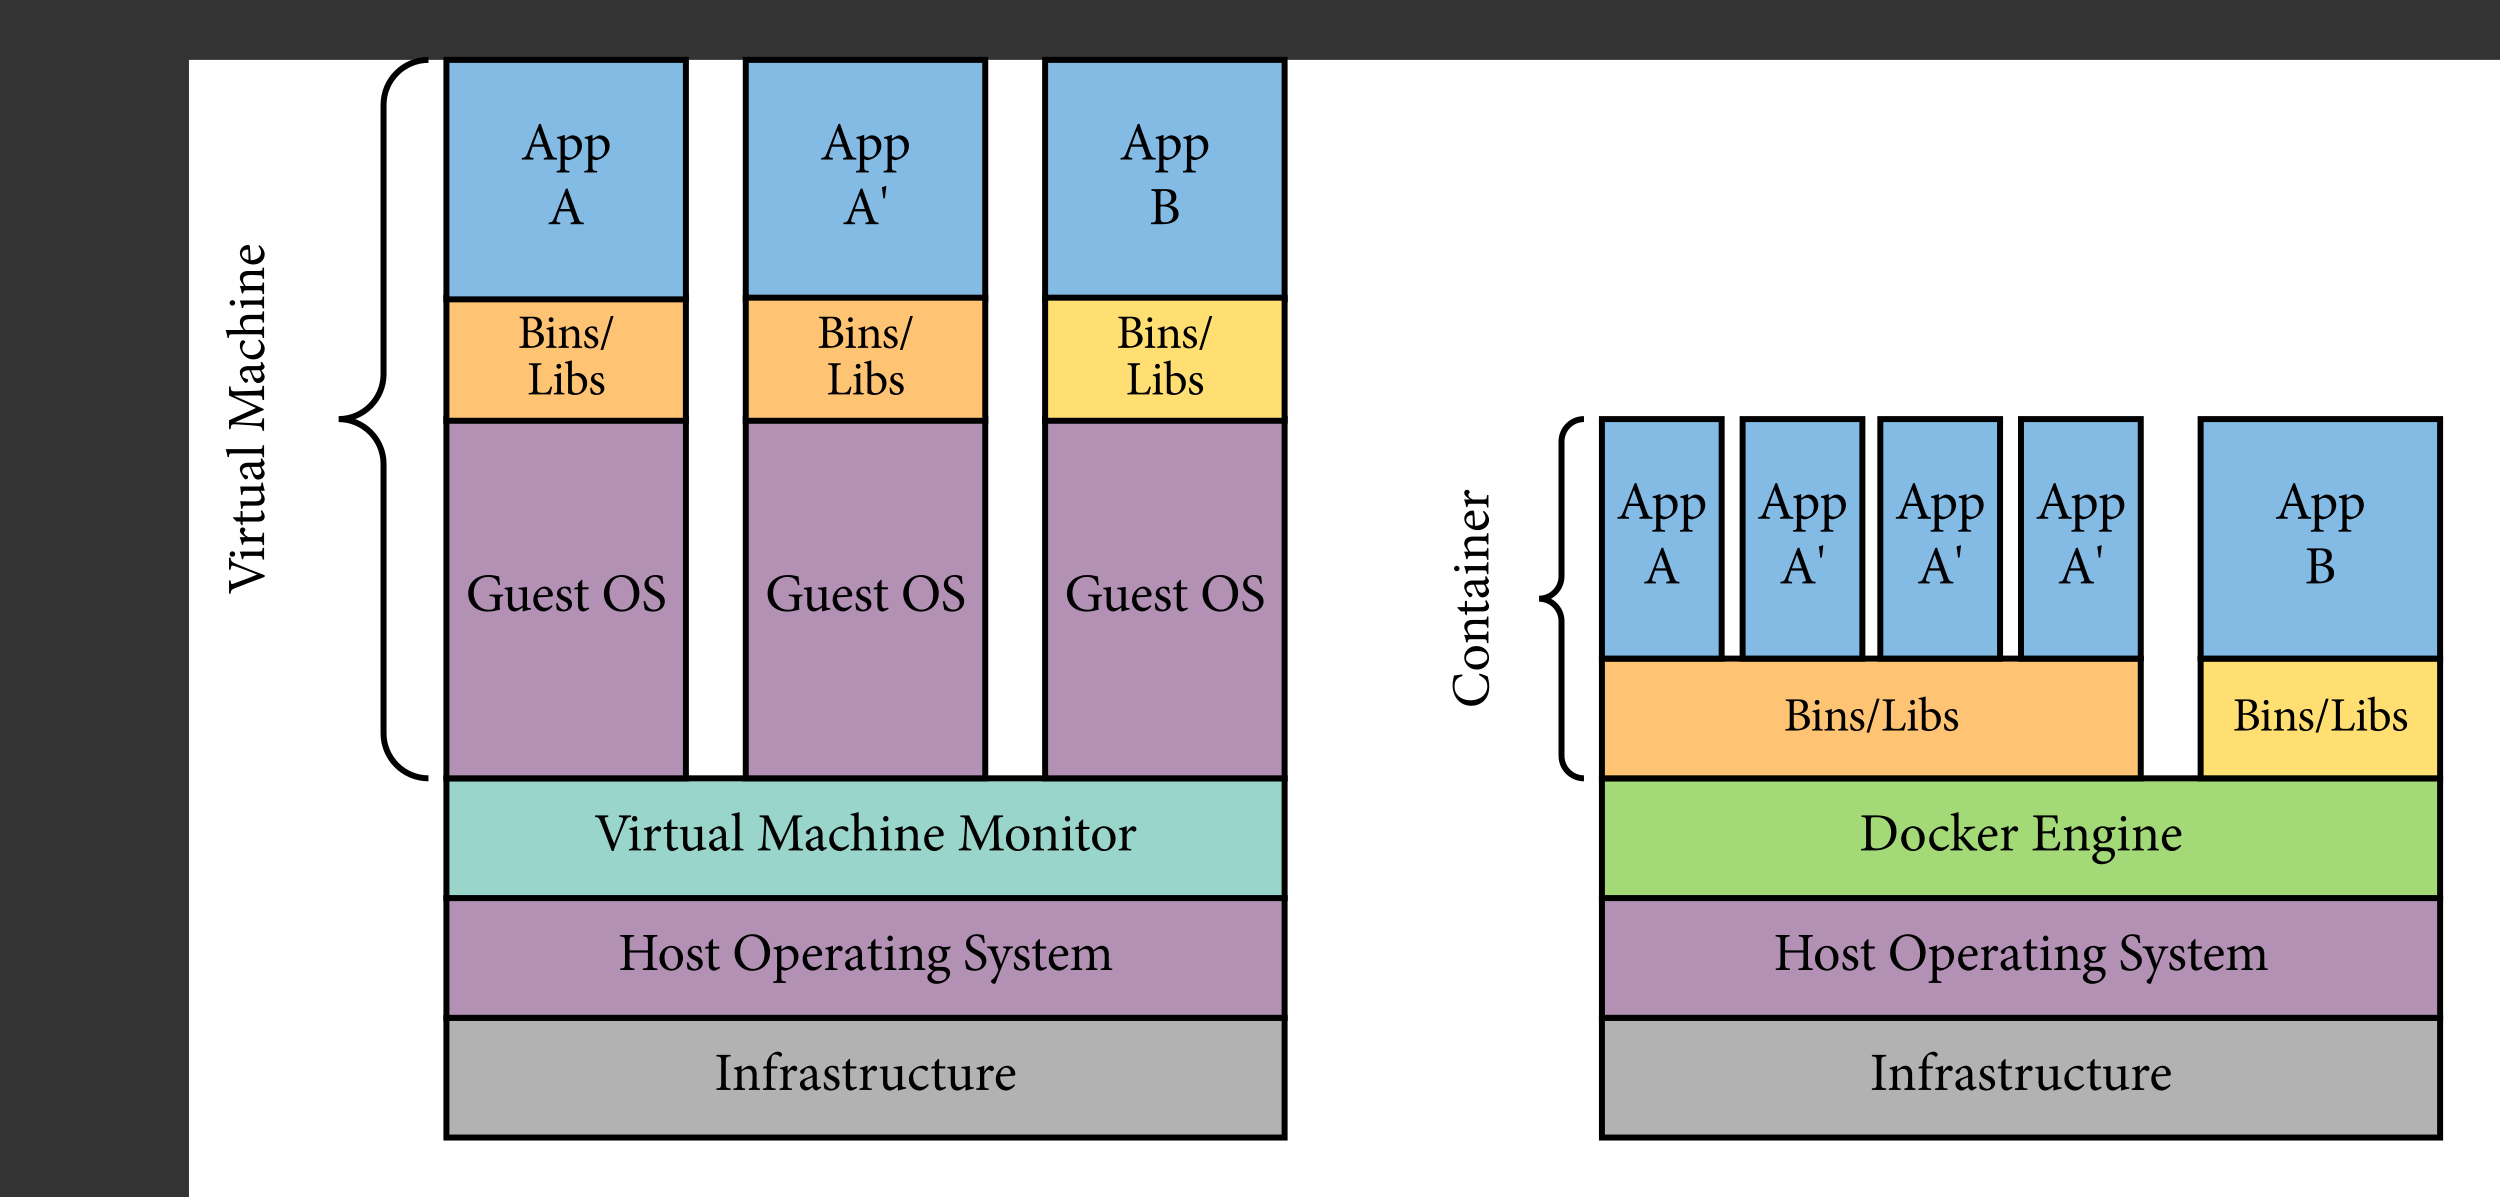 <svg xmlns="http://www.w3.org/2000/svg" xmlns:xlink="http://www.w3.org/1999/xlink" xmlns:lucid="lucid" width="835.13" height="400"><rect width="100%" height="100%" fill="#333333" stroke="none"/><g transform="translate(63.126 20)" lucid:page-tab-id="0_0"><path d="M0 0h1360v1760H0z" fill="#fff"/><path d="M86 320h280v40H86z" stroke="#000" stroke-width="2" fill="#b2b2b2"/><use xlink:href="#a" transform="matrix(1,0,0,1,91,325) translate(84.501 19.086)"/><path d="M86 280h280v40H86z" stroke="#000" stroke-width="2" fill="#b391b5"/><use xlink:href="#b" transform="matrix(1,0,0,1,91,285) translate(52.342 19.036)"/><use xlink:href="#c" transform="matrix(1,0,0,1,91,285) translate(90.476 19.036)"/><use xlink:href="#d" transform="matrix(1,0,0,1,91,285) translate(167.489 19.036)"/><path d="M86 240h280v40H86z" stroke="#000" stroke-width="2" fill="#99d5ca"/><use xlink:href="#e" transform="matrix(1,0,0,1,91,245) translate(44.325 19.086)"/><use xlink:href="#f" transform="matrix(1,0,0,1,91,245) translate(98.577 19.086)"/><use xlink:href="#g" transform="matrix(1,0,0,1,91,245) translate(165.663 19.086)"/><path d="M86 120h80v120H86z" stroke="#000" stroke-width="2" fill="#b391b5"/><use xlink:href="#h" transform="matrix(1,0,0,1,91,125) translate(1.489 59.036)"/><use xlink:href="#i" transform="matrix(1,0,0,1,91,125) translate(46.804 59.036)"/><path d="M186 120h80v120h-80z" stroke="#000" stroke-width="2" fill="#b391b5"/><use xlink:href="#h" transform="matrix(1,0,0,1,191,125) translate(1.489 59.036)"/><use xlink:href="#i" transform="matrix(1,0,0,1,191,125) translate(46.804 59.036)"/><path d="M286 120h80v120h-80z" stroke="#000" stroke-width="2" fill="#b391b5"/><use xlink:href="#h" transform="matrix(1,0,0,1,291,125) translate(1.489 59.036)"/><use xlink:href="#i" transform="matrix(1,0,0,1,291,125) translate(46.804 59.036)"/><path d="M86 79.44h80v41.12H86z" stroke="#000" stroke-width="2" fill="#ffc374"/><use xlink:href="#j" transform="matrix(1,0,0,1,91,84.444) translate(18.783 11.753)"/><use xlink:href="#k" transform="matrix(1,0,0,1,91,84.444) translate(21.91 27.309)"/><path d="M86 0h80v80H86z" stroke="#000" stroke-width="2" fill="#83bbe5"/><use xlink:href="#l" transform="matrix(1,0,0,1,91,5) translate(19.817 28.286)"/><use xlink:href="#m" transform="matrix(1,0,0,1,91,5) translate(28.781 49.886)"/><path d="M186 0h80v80h-80z" stroke="#000" stroke-width="2" fill="#83bbe5"/><use xlink:href="#l" transform="matrix(1,0,0,1,191,5) translate(19.817 28.286)"/><use xlink:href="#n" transform="matrix(1,0,0,1,191,5) translate(27.26 49.886)"/><path d="M286 0h80v80h-80z" stroke="#000" stroke-width="2" fill="#83bbe5"/><use xlink:href="#l" transform="matrix(1,0,0,1,291,5) translate(19.817 28.286)"/><use xlink:href="#o" transform="matrix(1,0,0,1,291,5) translate(29.708 49.886)"/><path d="M0 0h80v240H0z" fill="none"/><path d="M80 240c-8.28 0-15-6.72-15-15v-90c0-8.28-6.72-15-15-15 8.28 0 15-6.72 15-15V15c0-8.28 6.72-15 15-15" stroke="#000" stroke-width="2" fill="none"/><use xlink:href="#p" transform="matrix(6.123233995736766e-17,-1,1,6.123233995736766e-17,5,235) translate(56.374 20.086)"/><use xlink:href="#q" transform="matrix(6.123233995736766e-17,-1,1,6.123233995736766e-17,5,235) translate(110.626 20.086)"/><path d="M472 320h280v40H472z" stroke="#000" stroke-width="2" fill="#b2b2b2"/><use xlink:href="#a" transform="matrix(1,0,0,1,477,325) translate(84.501 19.086)"/><path d="M472 280h280v40H472z" stroke="#000" stroke-width="2" fill="#b391b5"/><use xlink:href="#b" transform="matrix(1,0,0,1,477,285) translate(52.342 19.036)"/><use xlink:href="#c" transform="matrix(1,0,0,1,477,285) translate(90.476 19.036)"/><use xlink:href="#d" transform="matrix(1,0,0,1,477,285) translate(167.489 19.036)"/><path d="M472 240h280v40H472z" stroke="#000" stroke-width="2" fill="#a3d977"/><use xlink:href="#r" transform="matrix(1,0,0,1,477,245) translate(80.973 19.086)"/><use xlink:href="#s" transform="matrix(1,0,0,1,477,245) translate(138.339 19.086)"/><path d="M472 200h180v40H472z" stroke="#000" stroke-width="2" fill="#ffc374"/><use xlink:href="#t" transform="matrix(1,0,0,1,477,205) translate(55.693 19.031)"/><path d="M672 200h80v40h-80z" stroke="#000" stroke-width="2" fill="#ffdf71"/><use xlink:href="#t" transform="matrix(1,0,0,1,677,205) translate(5.693 19.031)"/><path d="M472 120h40v80h-40z" stroke="#000" stroke-width="2" fill="#83bbe5"/><use xlink:href="#l" transform="matrix(1,0,0,1,477,125) translate(-0.183 28.286)"/><use xlink:href="#m" transform="matrix(1,0,0,1,477,125) translate(8.781 49.886)"/><path d="M519 120h40v80h-40z" stroke="#000" stroke-width="2" fill="#83bbe5"/><g><use xlink:href="#l" transform="matrix(1,0,0,1,524,125) translate(-0.183 28.286)"/><use xlink:href="#n" transform="matrix(1,0,0,1,524,125) translate(7.26 49.886)"/></g><path d="M672 120h80v80h-80z" stroke="#000" stroke-width="2" fill="#83bbe5"/><g><use xlink:href="#l" transform="matrix(1,0,0,1,677,125) translate(19.817 28.286)"/><use xlink:href="#o" transform="matrix(1,0,0,1,677,125) translate(29.708 49.886)"/></g><path d="M386 120h80v120h-80z" fill="none"/><path d="M466 240c-4.14 0-7.5-3.36-7.5-7.5v-45c0-4.14-3.36-7.5-7.5-7.5 4.14 0 7.5-3.36 7.5-7.5v-45c0-4.14 3.36-7.5 7.5-7.5" stroke="#000" stroke-width="2" fill="none"/><g><use xlink:href="#u" transform="matrix(6.123233995736766e-17,-1,1,6.123233995736766e-17,391,235) translate(18.433 43.086)"/></g><path d="M565 120h40v80h-40z" stroke="#000" stroke-width="2" fill="#83bbe5"/><g><use xlink:href="#l" transform="matrix(1,0,0,1,570,125) translate(-0.183 28.286)"/><use xlink:href="#n" transform="matrix(1,0,0,1,570,125) translate(7.26 49.886)"/></g><path d="M186 79.44h80v41.12h-80z" stroke="#000" stroke-width="2" fill="#ffc374"/><g><use xlink:href="#j" transform="matrix(1,0,0,1,191,84.444) translate(18.783 11.753)"/><use xlink:href="#k" transform="matrix(1,0,0,1,191,84.444) translate(21.91 27.309)"/></g><path d="M286 79.44h80v41.12h-80z" stroke="#000" stroke-width="2" fill="#ffdf71"/><g><use xlink:href="#j" transform="matrix(1,0,0,1,291,84.444) translate(18.783 11.753)"/><use xlink:href="#k" transform="matrix(1,0,0,1,291,84.444) translate(21.91 27.309)"/></g><path d="M612 120h40v80h-40z" stroke="#000" stroke-width="2" fill="#83bbe5"/><g><use xlink:href="#l" transform="matrix(1,0,0,1,617,125) translate(-0.183 28.286)"/><use xlink:href="#n" transform="matrix(1,0,0,1,617,125) translate(7.26 49.886)"/></g><defs><path d="M303 0H38v-28c82-6 90-12 90-97v-400c0-85-8-91-90-97v-28h265v28c-82 6-90 12-90 97v400c0 86 8 91 90 97V0" id="v"/><path d="M181-372c38-25 93-77 150-77 79 0 129 55 129 152v193c0 68 5 72 63 78V0H315v-26c59-6 66-14 66-83 0-116 35-281-91-281-40 0-79 25-109 51v235c0 68 6 72 65 78V0H29v-26c68-7 73-12 73-78v-207c0-64-6-67-60-77v-23c48-9 95-21 139-41v80" id="w"/><path d="M54-437h47c-1-39 2-77 11-104 7-22 25-69 77-117 53-49 140-78 189-20 19 23 4 45-14 59-9 7-18 7-27-3-28-34-109-58-134-7-17 12-26 115-23 192h118c6 9 1 33-10 39H180v288c0 74 7 77 86 85V0H30v-26c64-6 71-11 71-77v-295H31l-4-10" id="x"/><path d="M181-452c1 36-3 77 2 109 30-50 73-106 121-106 64 0 77 77 26 99-32 14-43-31-69-23-26 0-58 30-80 86v183c0 66 5 72 82 78V0H33v-26c62-6 69-12 69-78v-207c0-66-5-70-62-78v-22c49-8 93-20 141-41" id="y"/><path d="M225-449c82-7 127 65 127 149v186c2 67 33 69 71 49l10 26-85 51c-37-1-65-32-71-64-40 27-88 64-118 64C88 12 39-47 39-110c0-110 196-119 236-164 5-79-29-135-84-131-51 3-61 36-75 85-13 45-72 19-73-19 0-15 13-26 32-40 28-20 92-65 150-70zm50 209c-49 31-154 45-151 115 4 97 103 89 151 41v-156" id="z"/><path d="M320-325l-26 6c-19-59-54-99-103-99-38 0-65 30-65 69 0 44 40 68 85 87 75 31 126 67 126 136 0 91-85 138-165 138-51 0-97-19-115-34-7-14-16-82-16-118l26-5C85-79 130-21 190-21c37 0 71-28 71-70 0-44-29-68-79-91-60-28-125-61-125-138 0-70 60-129 152-129 41 0 68 9 89 17 8 23 19 82 22 107" id="A"/><path d="M298-36c-32 14-72 48-110 48-63 0-98-40-98-119v-291H21l-4-10 27-29h46v-73l65-66 14 2v137h113c9 10 6 32-6 39H169v257c2 119 61 103 120 79" id="B"/><path d="M287-426c46-2 119-11 157-18v334c-5 65 25 57 74 61v25c-44 5-109 25-147 36l-6-6v-71c-37 26-92 77-151 77-67 0-124-41-124-149v-196c2-70-20-58-61-70v-23c40-2 109-12 143-18-5 59-3 202-3 281 0 149 123 129 196 64v-233c6-74-31-60-78-71v-23" id="C"/><path d="M288-449c56 0 100 15 106 57-5 30-27 57-52 32-90-87-225-38-224 119 0 139 95 185 151 185 43 0 76-12 122-55l17 21C364-32 297 12 238 12 112 12 38-90 38-197c0-77 33-144 100-196 52-40 112-56 150-56" id="D"/><path d="M37-201c0-127 99-248 213-248 83 0 150 74 150 152 0 20-5 28-23 32-17 3-142 13-261 17C124-52 269-8 379-106l16 21C332-6 263 12 232 12 109 12 37-88 37-201zm277-111c1-52-33-101-89-100-45 0-89 42-104 123 56 0 111-1 169-3 18 0 24-6 24-20" id="E"/><g id="a"><use transform="matrix(0.018,0,0,0.018,0,0)" xlink:href="#v"/><use transform="matrix(0.018,0,0,0.018,5.85,0)" xlink:href="#w"/><use transform="matrix(0.018,0,0,0.018,15.696,0)" xlink:href="#x"/><use transform="matrix(0.018,0,0,0.018,21.204,0)" xlink:href="#y"/><use transform="matrix(0.018,0,0,0.018,27.882,0)" xlink:href="#z"/><use transform="matrix(0.018,0,0,0.018,35.784,0)" xlink:href="#A"/><use transform="matrix(0.018,0,0,0.018,42.3,0)" xlink:href="#B"/><use transform="matrix(0.018,0,0,0.018,47.88,0)" xlink:href="#y"/><use transform="matrix(0.018,0,0,0.018,54.738,0)" xlink:href="#C"/><use transform="matrix(0.018,0,0,0.018,64.296,0)" xlink:href="#D"/><use transform="matrix(0.018,0,0,0.018,72.036,0)" xlink:href="#B"/><use transform="matrix(0.018,0,0,0.018,77.346,0)" xlink:href="#C"/><use transform="matrix(0.018,0,0,0.018,86.904,0)" xlink:href="#y"/><use transform="matrix(0.018,0,0,0.018,93.348,0)" xlink:href="#E"/></g><path d="M729-650v28c-82 7-90 12-90 95v404c0 84 8 89 89 95V0H460v-28c85-6 94-11 94-95v-200H213v200c0 83 8 89 90 95V0H40v-28c80-6 88-11 88-95v-404c0-84-8-88-90-95v-28h259v28c-76 7-84 12-84 95v162h341v-162c0-83-8-88-86-95v-28h261" id="F"/><path d="M37-209c0-165 128-240 220-240 123 0 216 99 216 223C473-65 355 12 256 12 119 12 37-98 37-209zm343 5c0-117-47-213-135-212-61 0-115 62-115 175 0 126 55 220 137 220 62 0 113-46 113-183" id="G"/><g id="b"><use transform="matrix(0.018,0,0,0.018,0,0)" xlink:href="#F"/><use transform="matrix(0.018,0,0,0.018,13.173,0)" xlink:href="#G"/><use transform="matrix(0.018,0,0,0.018,22.24,0)" xlink:href="#A"/><use transform="matrix(0.018,0,0,0.018,28.676,0)" xlink:href="#B"/></g><path d="M44-318c0-180 126-347 337-347 169 0 322 132 322 332 0 216-151 348-334 348C188 15 44-126 44-318zm557 12c0-211-110-323-242-323-111 0-213 96-213 283 0 188 103 325 244 325 111 0 211-93 211-285" id="H"/><path d="M169-380c44-21 85-69 141-69 111 0 177 90 177 189 0 151-119 248-249 272-29-1-56-11-69-18v131c0 76 7 81 85 88v27H17v-27c64-6 73-12 73-78v-452c0-65-4-67-66-75v-24c42-7 98-24 145-43v79zm0 33v271c22 23 60 39 94 39 84 0 140-72 140-185 0-107-61-167-134-167-32 0-73 22-100 42" id="I"/><path d="M135-536c-26 0-50-24-50-51 0-30 24-52 51-52 28 0 50 22 50 52 0 27-22 51-51 51zM252 0H32v-26c63-6 70-12 70-80v-207c0-61-3-66-63-75v-24c51-8 98-21 142-39v345c0 68 7 74 71 80V0" id="J"/><path d="M29 135C29 70 98 46 136 9 86-9 54-37 51-88c40-15 72-41 88-61-45-19-88-66-88-134 0-152 162-201 275-141 49-2 100-8 136-14l6 8c-9 16-29 43-45 51l-57-3c19 22 30 53 30 89 0 126-112 177-226 155-43 26-44 80 33 80 36 0 72-1 105-1 62 0 144 20 144 118 0 101-117 198-250 198-111 0-173-65-173-122zm285-419c0-79-37-135-95-135-43 0-82 42-82 120s38 134 94 134c44 0 83-40 83-119zm70 379c0-70-63-84-143-84-47 0-69 7-87 22-26 22-46 49-46 78 0 54 58 95 132 95 95 0 144-49 144-111" id="K"/><g id="c"><use transform="matrix(0.018,0,0,0.018,0,0)" xlink:href="#H"/><use transform="matrix(0.018,0,0,0.018,13.369,0)" xlink:href="#I"/><use transform="matrix(0.018,0,0,0.018,22.844,0)" xlink:href="#E"/><use transform="matrix(0.018,0,0,0.018,30.4,0)" xlink:href="#y"/><use transform="matrix(0.018,0,0,0.018,36.996,0)" xlink:href="#z"/><use transform="matrix(0.018,0,0,0.018,44.8,0)" xlink:href="#B"/><use transform="matrix(0.018,0,0,0.018,50.311,0)" xlink:href="#J"/><use transform="matrix(0.018,0,0,0.018,55.076,0)" xlink:href="#w"/><use transform="matrix(0.018,0,0,0.018,64.658,0)" xlink:href="#K"/></g><path d="M409-504l-29 6c-18-64-44-133-131-133-77 0-111 56-111 110 0 73 48 107 127 148 78 40 173 87 173 199 0 105-89 189-222 189-62 1-114-19-147-36-8-21-21-107-27-155l29-7c16 61 61 162 164 162 75 0 120-47 120-120 0-74-55-109-130-149-64-34-165-84-165-197 0-96 77-178 206-178 46 0 88 11 126 23 4 36 9 75 17 138" id="L"/><path d="M478-437v25c-53 8-63 15-89 73-18 40-214 514-228 572-12 51-91 12-89-24 0-16 9-25 26-36 42-16 90-115 105-158 5-15 5-28-1-45-40-114-86-235-115-306-22-55-31-68-86-76v-25h203v25c-46 8-51 18-38 55l91 251c28-68 71-186 92-249 12-38 5-49-52-57v-25h181" id="M"/><path d="M446-367c53-34 86-82 158-82 78 0 127 55 127 153v193c0 67 8 71 65 77V0H583v-26c59-6 70-10 70-81 0-114 33-283-88-283-36 0-74 20-112 52 7 72 3 160 3 237 0 63 9 69 64 75V0H306v-26c62-6 71-11 71-77 0-113 33-287-87-287-40 0-79 27-109 52v235c0 65 8 71 57 77V0H27v-26c66-6 75-12 75-77v-207c0-64-3-69-61-78v-23c44-8 95-21 139-41v81c38-23 91-79 155-78 48 0 91 30 111 82" id="N"/><g id="d"><use transform="matrix(0.018,0,0,0.018,0,0)" xlink:href="#L"/><use transform="matrix(0.018,0,0,0.018,8.142,0)" xlink:href="#M"/><use transform="matrix(0.018,0,0,0.018,16.302,0)" xlink:href="#A"/><use transform="matrix(0.018,0,0,0.018,22.738,0)" xlink:href="#B"/><use transform="matrix(0.018,0,0,0.018,28.053,0)" xlink:href="#E"/><use transform="matrix(0.018,0,0,0.018,35.609,0)" xlink:href="#N"/></g><path d="M687-650v28c-68 8-81 17-119 107-27 65-133 319-208 526h-31c-67-183-149-399-207-544-29-75-45-83-104-88v-29h245v28c-71 8-75 15-59 59 27 70 98 269 168 436 50-125 126-320 158-419 19-58 13-66-68-76v-28h225" id="O"/><path d="M238 0H15v-26c63-6 72-12 72-78v-473c0-68-6-71-69-76v-24c52-6 114-23 148-35v608c0 66 8 72 72 78V0" id="P"/><g id="e"><use transform="matrix(0.018,0,0,0.018,0,0)" xlink:href="#O"/><use transform="matrix(0.018,0,0,0.018,11.106,0)" xlink:href="#J"/><use transform="matrix(0.018,0,0,0.018,15.93,0)" xlink:href="#y"/><use transform="matrix(0.018,0,0,0.018,22.788,0)" xlink:href="#B"/><use transform="matrix(0.018,0,0,0.018,28.098,0)" xlink:href="#C"/><use transform="matrix(0.018,0,0,0.018,37.71,0)" xlink:href="#z"/><use transform="matrix(0.018,0,0,0.018,45.612,0)" xlink:href="#P"/></g><path d="M861 0H598v-28c81-8 85-13 84-119l-3-408h-4L431-7h-20c-76-178-148-359-226-534-6 133-21 323-18 451 2 48 26 55 92 62V0H26v-28c58-7 78-18 85-60 12-67 27-288 33-391 9-130 4-134-87-143v-28h164l228 500 231-500h170v28c-88 8-95 10-92 113l10 362c3 106 6 111 93 119V0" id="Q"/><path d="M513 0H302v-26c58-6 66-12 66-77v-166c0-82-31-123-98-123-38 0-76 19-104 51v238c0 64 5 71 64 77V0H18l1-26c60-5 68-11 68-77v-477c0-63-2-68-68-74v-23c48-7 108-23 147-35v336c35-36 89-73 143-73 81-1 138 51 138 171v175c0 66 7 72 66 77V0" id="R"/><g id="f"><use transform="matrix(0.018,0,0,0.018,0,0)" xlink:href="#Q"/><use transform="matrix(0.018,0,0,0.018,15.732,0)" xlink:href="#z"/><use transform="matrix(0.018,0,0,0.018,23.634,0)" xlink:href="#D"/><use transform="matrix(0.018,0,0,0.018,31.14,0)" xlink:href="#R"/><use transform="matrix(0.018,0,0,0.018,40.752,0)" xlink:href="#J"/><use transform="matrix(0.018,0,0,0.018,45.576,0)" xlink:href="#w"/><use transform="matrix(0.018,0,0,0.018,55.35,0)" xlink:href="#E"/></g><g id="g"><use transform="matrix(0.018,0,0,0.018,0,0)" xlink:href="#Q"/><use transform="matrix(0.018,0,0,0.018,15.57,0)" xlink:href="#G"/><use transform="matrix(0.018,0,0,0.018,24.534,0)" xlink:href="#w"/><use transform="matrix(0.018,0,0,0.018,34.38,0)" xlink:href="#J"/><use transform="matrix(0.018,0,0,0.018,38.988,0)" xlink:href="#B"/><use transform="matrix(0.018,0,0,0.018,44.37,0)" xlink:href="#G"/><use transform="matrix(0.018,0,0,0.018,53.334,0)" xlink:href="#y"/></g><path d="M424-20c66 0 120-6 119-83v-85c0-72-7-78-105-86v-27h254v27c-60 9-64 14-64 73 0 60-4 129 7 179-62 15-144 37-224 37C191 15 44-122 44-320c0-232 186-345 382-345 83 0 160 22 192 29 3 35 8 90 16 156l-28 6c-24-122-100-155-195-155-153 0-265 112-265 297 0 144 85 312 278 312" id="S"/><g id="h"><use transform="matrix(0.018,0,0,0.018,0,0)" xlink:href="#S"/><use transform="matrix(0.018,0,0,0.018,12.427,0)" xlink:href="#C"/><use transform="matrix(0.018,0,0,0.018,21.867,0)" xlink:href="#E"/><use transform="matrix(0.018,0,0,0.018,29.422,0)" xlink:href="#A"/><use transform="matrix(0.018,0,0,0.018,35.858,0)" xlink:href="#B"/></g><g id="i"><use transform="matrix(0.018,0,0,0.018,0,0)" xlink:href="#H"/><use transform="matrix(0.018,0,0,0.018,13.28,0)" xlink:href="#L"/></g><path d="M301-650c133-2 206 41 206 148 0 95-79 134-135 149v3c99 15 177 59 177 159C549-56 410 0 257 0H36v-28c86-6 92-12 92-96v-403c0-83-4-89-84-95v-28h257zm-19 32c-54 0-70-4-70 60v196c125 9 203-28 203-128 0-68-38-128-133-128zm-70 289v204c0 72 19 91 83 91 82-1 155-43 155-147 0-118-97-156-238-148" id="T"/><path d="M298-665L81 44H25l217-709h56" id="U"/><g id="j"><use transform="matrix(0.016,0,0,0.016,0,0)" xlink:href="#T"/><use transform="matrix(0.016,0,0,0.016,9.022,0)" xlink:href="#J"/><use transform="matrix(0.016,0,0,0.016,13.191,0)" xlink:href="#w"/><use transform="matrix(0.016,0,0,0.016,21.576,0)" xlink:href="#A"/><use transform="matrix(0.016,0,0,0.016,27.284,0)" xlink:href="#U"/></g><path d="M332-34c116 5 128-42 163-129l30 6c-6 31-27 126-36 157H36v-28c84-6 92-13 92-98v-400c0-85-7-90-88-96v-28h261v28c-79 6-88 11-88 96v395c-5 104 31 93 119 97" id="V"/><path d="M152-404c38-14 77-45 122-45 107 0 197 92 197 210C471-35 257 74 73-24v-556c0-62-2-68-66-74v-23c47-6 108-21 145-35v308zm0 288c3 54 24 90 95 90 83 0 136-71 136-187 1-147-117-216-231-161v258" id="W"/><g id="k"><use transform="matrix(0.016,0,0,0.016,0,0)" xlink:href="#V"/><use transform="matrix(0.016,0,0,0.016,8.462,0)" xlink:href="#J"/><use transform="matrix(0.016,0,0,0.016,12.569,0)" xlink:href="#W"/><use transform="matrix(0.016,0,0,0.016,20.471,0)" xlink:href="#A"/></g><path d="M673 0H428v-28c63-8 72-16 59-55s-33-93-55-154H219c-16 45-30 87-44 129-21 63-13 73 62 80V0H20v-28c63-9 77-15 112-103l207-525 31-9c62 172 129 362 193 536 32 86 45 95 110 101V0zM418-280c-30-85-57-173-90-255-32 86-64 173-94 255h184" id="X"/><g id="l"><use transform="matrix(0.018,0,0,0.018,0,0)" xlink:href="#X"/><use transform="matrix(0.018,0,0,0.018,11.7,0)" xlink:href="#I"/><use transform="matrix(0.018,0,0,0.018,20.934,0)" xlink:href="#I"/></g><use transform="matrix(0.018,0,0,0.018,0,0)" xlink:href="#X" id="m"/><path d="M119-710l6 5c-2 23-18 157-26 219l-28 12c-10-94-25-195-29-209" id="Y"/><g id="n"><use transform="matrix(0.018,0,0,0.018,0,0)" xlink:href="#X"/><use transform="matrix(0.018,0,0,0.018,12.438,0)" xlink:href="#Y"/></g><use transform="matrix(0.018,0,0,0.018,0,0)" xlink:href="#T" id="o"/><g id="p"><use transform="matrix(0.018,0,0,0.018,0,0)" xlink:href="#O"/><use transform="matrix(0.018,0,0,0.018,11.106,0)" xlink:href="#J"/><use transform="matrix(0.018,0,0,0.018,15.93,0)" xlink:href="#y"/><use transform="matrix(0.018,0,0,0.018,22.788,0)" xlink:href="#B"/><use transform="matrix(0.018,0,0,0.018,28.098,0)" xlink:href="#C"/><use transform="matrix(0.018,0,0,0.018,37.71,0)" xlink:href="#z"/><use transform="matrix(0.018,0,0,0.018,45.612,0)" xlink:href="#P"/></g><g id="q"><use transform="matrix(0.018,0,0,0.018,0,0)" xlink:href="#Q"/><use transform="matrix(0.018,0,0,0.018,15.732,0)" xlink:href="#z"/><use transform="matrix(0.018,0,0,0.018,23.634,0)" xlink:href="#D"/><use transform="matrix(0.018,0,0,0.018,31.14,0)" xlink:href="#R"/><use transform="matrix(0.018,0,0,0.018,40.752,0)" xlink:href="#J"/><use transform="matrix(0.018,0,0,0.018,45.576,0)" xlink:href="#w"/><use transform="matrix(0.018,0,0,0.018,55.35,0)" xlink:href="#E"/></g><path d="M690-350C690-113 514 3 270 0H33v-27c86-6 94-12 94-97v-401c0-86-8-90-85-96v-29h281c227-1 367 86 367 300zM304-616c-77 5-90-11-91 69v416c0 76 33 95 106 95 187 0 273-140 273-300 0-166-107-291-288-280" id="Z"/><path d="M513 0L376 2c-46-51-108-132-164-198-19-22-23-26-47-19v111c0 66 9 72 73 78V0H14v-26c67-6 73-14 73-78v-473c0-66-5-71-66-76v-24c48-5 105-22 144-35v471c71-16 96-74 134-123 23-29 17-39-30-44v-26l204-9v25c-126 21-134 71-215 154 20 30 121 148 155 183 36 38 62 53 100 55V0" id="aa"/><g id="r"><use transform="matrix(0.018,0,0,0.018,0,0)" xlink:href="#Z"/><use transform="matrix(0.018,0,0,0.018,13.338,0)" xlink:href="#G"/><use transform="matrix(0.018,0,0,0.018,22.68,0)" xlink:href="#D"/><use transform="matrix(0.018,0,0,0.018,30.186,0)" xlink:href="#aa"/><use transform="matrix(0.018,0,0,0.018,38.952,0)" xlink:href="#E"/><use transform="matrix(0.018,0,0,0.018,46.602,0)" xlink:href="#y"/></g><path d="M341-34c137 3 134-40 175-128l30 4c-6 33-26 127-35 158H29v-28c91-7 99-15 99-96v-398c0-90-8-93-86-100v-28h446c0 25 5 93 8 144l-29 5c-29-87-16-115-145-114-38 9-109-25-109 32v227h94c90 0 95-8 108-75h29v192h-29c-13-72-20-78-107-78h-95v189c-1 97 31 92 128 94" id="ab"/><g id="s"><use transform="matrix(0.018,0,0,0.018,0,0)" xlink:href="#ab"/><use transform="matrix(0.018,0,0,0.018,10.224,0)" xlink:href="#w"/><use transform="matrix(0.018,0,0,0.018,19.926,0)" xlink:href="#K"/><use transform="matrix(0.018,0,0,0.018,28.44,0)" xlink:href="#J"/><use transform="matrix(0.018,0,0,0.018,33.264,0)" xlink:href="#w"/><use transform="matrix(0.018,0,0,0.018,43.038,0)" xlink:href="#E"/></g><g id="t"><use transform="matrix(0.016,0,0,0.016,0,0)" xlink:href="#T"/><use transform="matrix(0.016,0,0,0.016,9.022,0)" xlink:href="#J"/><use transform="matrix(0.016,0,0,0.016,13.191,0)" xlink:href="#w"/><use transform="matrix(0.016,0,0,0.016,21.576,0)" xlink:href="#A"/><use transform="matrix(0.016,0,0,0.016,27.284,0)" xlink:href="#U"/><use transform="matrix(0.016,0,0,0.016,32.433,0)" xlink:href="#V"/><use transform="matrix(0.016,0,0,0.016,40.896,0)" xlink:href="#J"/><use transform="matrix(0.016,0,0,0.016,45.002,0)" xlink:href="#W"/><use transform="matrix(0.016,0,0,0.016,52.904,0)" xlink:href="#A"/></g><path d="M614-176l29 11c-14 46-39 120-57 153-28 7-112 27-184 27C153 15 44-157 44-316c0-210 162-349 385-349 81 0 149 22 177 27 8 57 14 97 20 151l-30 7c-26-106-86-149-194-149-167 0-256 141-256 293 0 187 110 315 262 315 102 0 156-55 206-155" id="ac"/><g id="u"><use transform="matrix(0.018,0,0,0.018,0,0)" xlink:href="#ac"/><use transform="matrix(0.018,0,0,0.018,12.24,0)" xlink:href="#G"/><use transform="matrix(0.018,0,0,0.018,21.204,0)" xlink:href="#w"/><use transform="matrix(0.018,0,0,0.018,30.708,0)" xlink:href="#B"/><use transform="matrix(0.018,0,0,0.018,36.306,0)" xlink:href="#z"/><use transform="matrix(0.018,0,0,0.018,44.208,0)" xlink:href="#J"/><use transform="matrix(0.018,0,0,0.018,49.032,0)" xlink:href="#w"/><use transform="matrix(0.018,0,0,0.018,58.806,0)" xlink:href="#E"/><use transform="matrix(0.018,0,0,0.018,66.456,0)" xlink:href="#y"/></g></defs></g></svg>